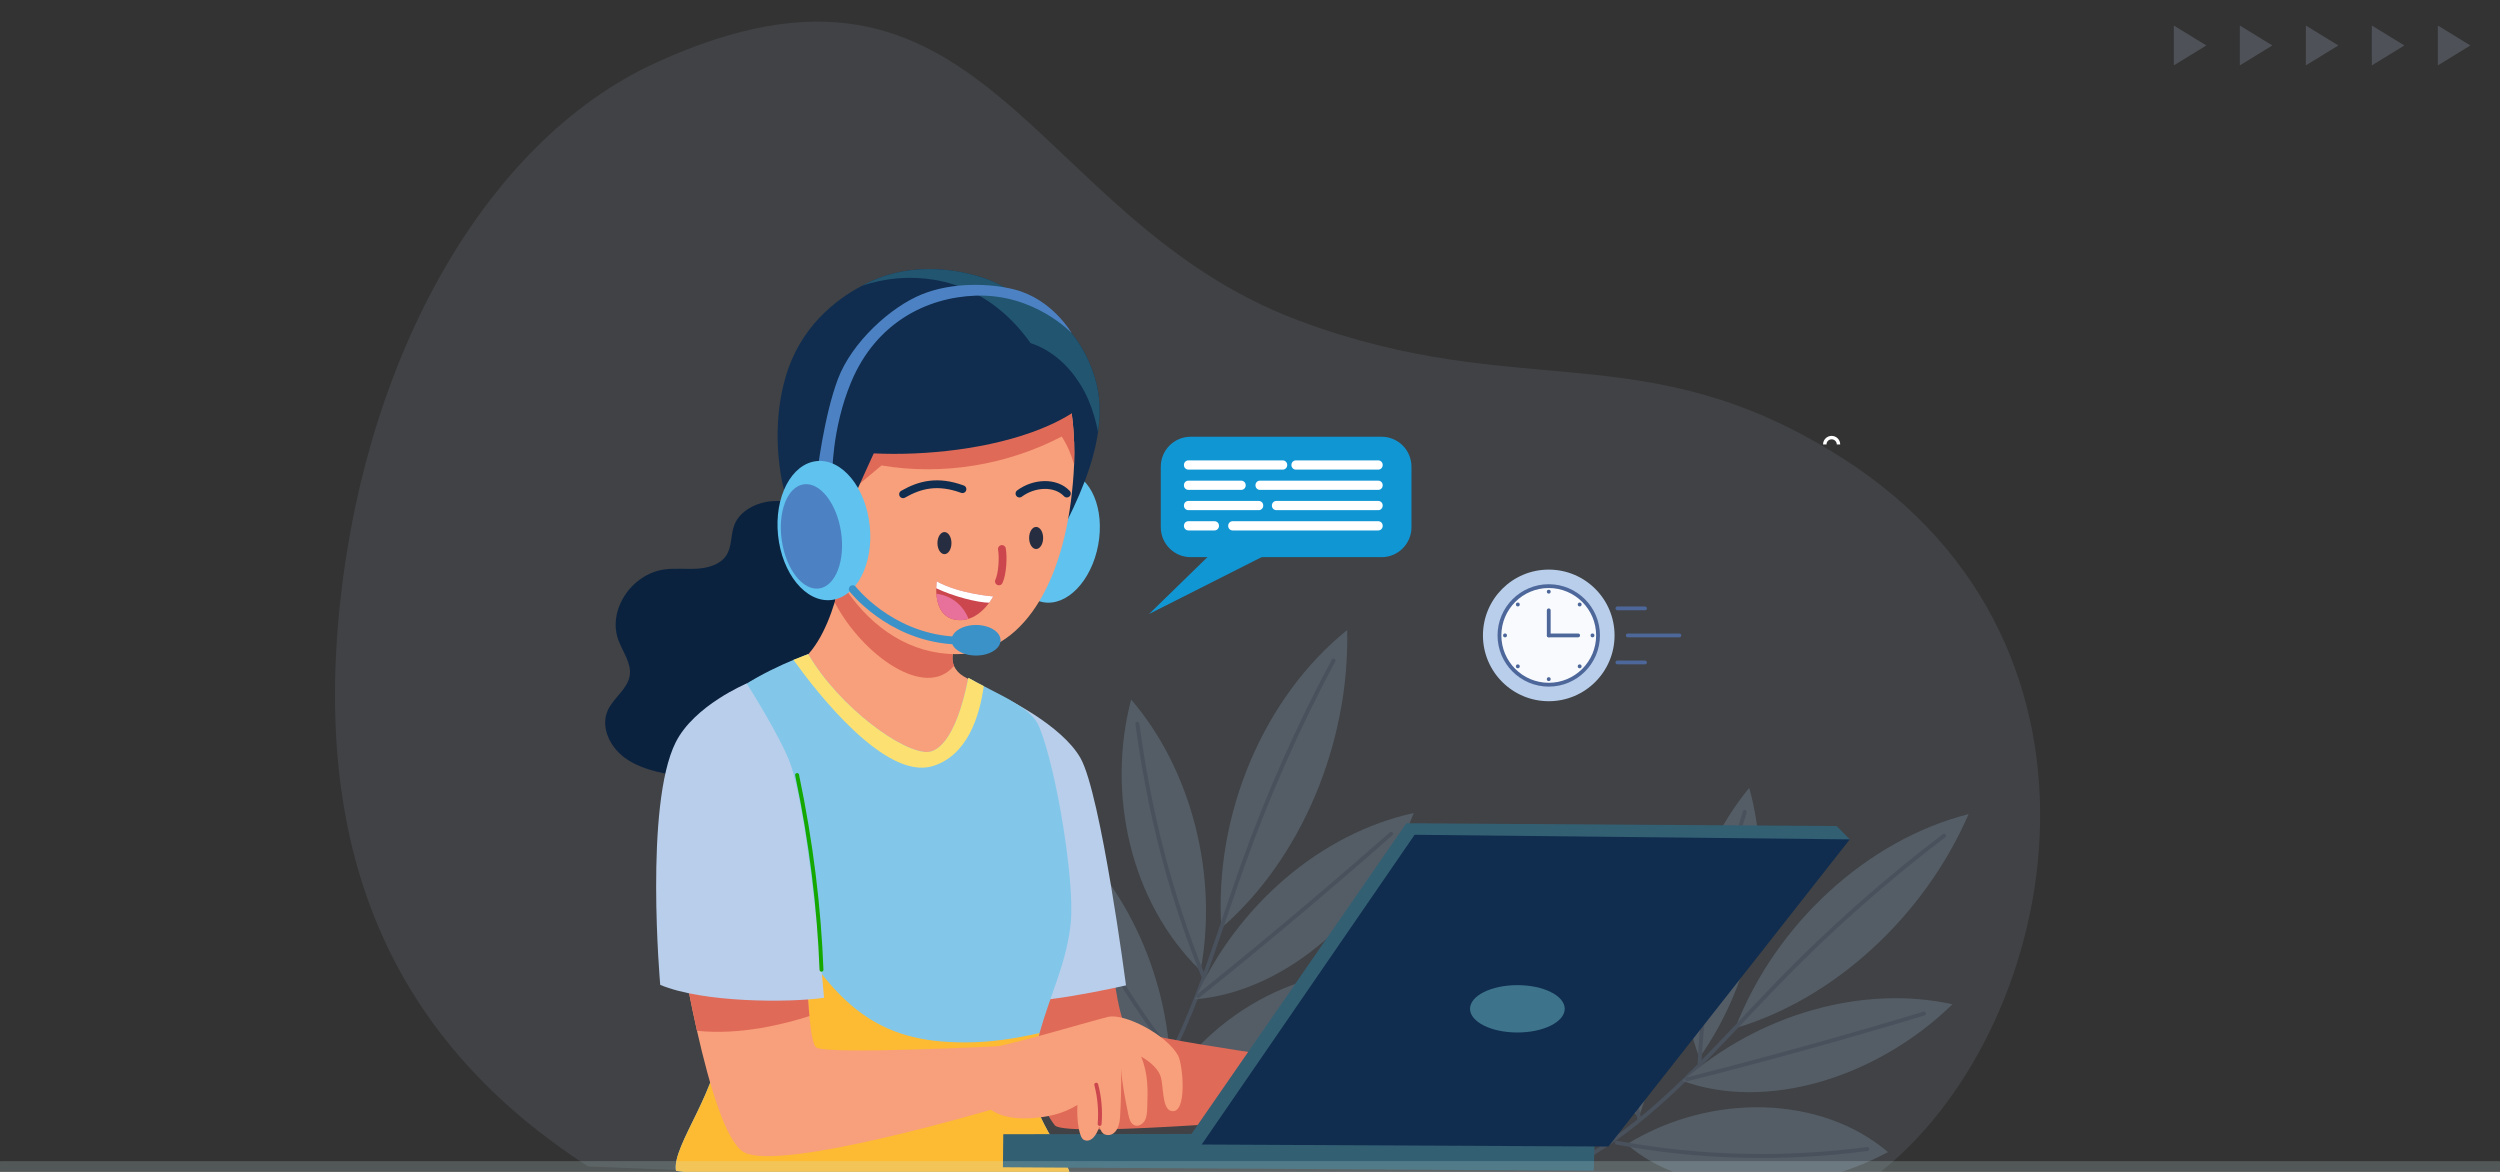 <?xml version="1.0" encoding="utf-8"?>
<!-- Generator: Adobe Illustrator 16.0.0, SVG Export Plug-In . SVG Version: 6.00 Build 0)  -->
<!DOCTYPE svg PUBLIC "-//W3C//DTD SVG 1.1//EN" "http://www.w3.org/Graphics/SVG/1.1/DTD/svg11.dtd">
<svg version="1.1" id="Layer_1" xmlns="http://www.w3.org/2000/svg" xmlns:xlink="http://www.w3.org/1999/xlink" x="0px" y="0px"
	 width="640px" height="300px" viewBox="0 0 640 300" enable-background="new 0 0 640 300" xml:space="preserve">
<rect x="0" y="0" width="640" height="300" fill="#333333" stroke="none"/>
<path display="none" fill="#1CB24B" d="M478.043,199.979l-60.417-42.056c-1.711-1.192-1.711-3.955,0-5.147l10.98-7.641
	c1.709-1.188,1.709-3.955,0-5.147l-9.416-6.55c-0.891-0.618-2.021-0.618-2.908,0l-27.777,19.337c-1.711,1.192-1.711,3.955,0,5.147
	l109.655,76.334v-1.739v-18.535V188.41c0-1.018-0.457-1.967-1.22-2.529l-10.454-7.719c-1.818-1.34-4.252,0.104-4.252,2.529v16.716
	C482.234,199.796,479.865,201.249,478.043,199.979"/>
<g>
	<g>
		<path fill="#FFFFFF" d="M471.094,113.784h-0.879c0-0.728-0.592-1.32-1.318-1.32c-0.728,0-1.318,0.593-1.318,1.32h-0.88
			c0-1.213,0.986-2.2,2.198-2.2S471.094,112.571,471.094,113.784z"/>
	</g>
</g>
<g opacity="0.2">
	<polygon fill="#B9CEEB" points="556.5,16.733 556.5,6.543 564.813,11.638 	"/>
	<polygon fill="#B9CEEB" points="573.398,16.733 573.398,6.543 581.712,11.638 	"/>
	<polygon fill="#B9CEEB" points="590.297,16.733 590.297,6.543 598.61,11.638 	"/>
	<polygon fill="#B9CEEB" points="607.195,16.733 607.195,6.543 615.509,11.638 	"/>
	<polygon fill="#B9CEEB" points="624.093,16.733 624.093,6.543 632.406,11.638 	"/>
</g>
<g>
	<g>
		<g>
			<circle fill="#B9CEEB" cx="396.48" cy="162.665" r="16.846"/>
		</g>
	</g>
	<g>
		<g>
			<g>
				<circle fill="#FFFFFF" cx="396.481" cy="162.665" r="12.62"/>
			</g>
		</g>
		<g>
			<g>
				<g>
					<path fill="#415C92" d="M396.481,175.773c-7.229,0-13.109-5.881-13.109-13.108s5.881-13.107,13.109-13.107
						c7.228,0,13.106,5.881,13.106,13.107C409.589,169.895,403.709,175.773,396.481,175.773z M396.481,150.533
						c-6.689,0-12.133,5.441-12.133,12.132s5.442,12.131,12.133,12.131c6.688,0,12.131-5.44,12.131-12.131
						C408.612,155.977,403.17,150.533,396.481,150.533z"/>
				</g>
			</g>
		</g>
	</g>
	<g>
		<g>
			<g>
				<path fill="#415C92" d="M396.481,163.152c-0.271,0-0.489-0.217-0.489-0.487v-6.424c0-0.271,0.22-0.489,0.489-0.489
					c0.269,0,0.487,0.221,0.487,0.489v6.424C396.97,162.936,396.751,163.152,396.481,163.152z"/>
			</g>
		</g>
		<g>
			<g>
				<path fill="#415C92" d="M404.009,163.152h-7.526c-0.271,0-0.489-0.217-0.489-0.487s0.22-0.488,0.489-0.488h7.526
					c0.271,0,0.488,0.22,0.488,0.488C404.497,162.936,404.278,163.152,404.009,163.152z"/>
			</g>
		</g>
	</g>
	<g>
		<g>
			<g>
				<circle fill="#415C92" cx="396.481" cy="151.471" r="0.498"/>
			</g>
		</g>
		<g>
			<g>
				<circle fill="#415C92" cx="404.396" cy="154.75" r="0.498"/>
			</g>
		</g>
		<g>
			<g>
				<circle fill="#415C92" cx="407.677" cy="162.666" r="0.499"/>
			</g>
		</g>
		<g>
			<g>
				<circle fill="#415C92" cx="404.396" cy="170.582" r="0.498"/>
			</g>
		</g>
		<g>
			<g>
				<circle fill="#415C92" cx="396.481" cy="173.859" r="0.498"/>
			</g>
		</g>
		<g>
			<g>
				<circle fill="#415C92" cx="388.565" cy="170.582" r="0.498"/>
			</g>
		</g>
		<g>
			<g>
				<circle fill="#415C92" cx="385.286" cy="162.666" r="0.499"/>
			</g>
		</g>
		<g>
			<g>
				<circle fill="#415C92" cx="388.565" cy="154.75" r="0.498"/>
			</g>
		</g>
	</g>
	<g>
		<g>
			<g>
				<path fill="#415C92" d="M421.123,156.232h-7.072c-0.27,0-0.489-0.219-0.489-0.487c0-0.271,0.221-0.488,0.489-0.488h7.072
					c0.271,0,0.489,0.218,0.489,0.488S421.394,156.232,421.123,156.232z"/>
			</g>
		</g>
		<g>
			<g>
				<path fill="#415C92" d="M421.123,170.075h-7.072c-0.27,0-0.489-0.22-0.489-0.488s0.221-0.487,0.489-0.487h7.072
					c0.271,0,0.489,0.219,0.489,0.487S421.394,170.075,421.123,170.075z"/>
			</g>
		</g>
		<g>
			<g>
				<path fill="#415C92" d="M429.917,163.155h-13.213c-0.271,0-0.487-0.218-0.487-0.488s0.218-0.487,0.487-0.487h13.213
					c0.27,0,0.487,0.219,0.487,0.487C430.404,162.938,430.188,163.155,429.917,163.155z"/>
			</g>
		</g>
	</g>
</g>
<g id="XMLID_163_">
	<g id="XMLID_329_" opacity="0.1">
		<path id="XMLID_110_" fill="#B9CEEB" d="M479.993,301.135c47.12-35.828,68.104-135.181-8.404-183.898
			c-50.65-32.247-82.155-13.851-139.14-35.184c-69.564-26.037-79.933-104.7-164.549-65.994
			c-44.829,20.5-75.905,78.277-81.372,143.942c-5.358,64.308,17.434,108.431,64.008,138.623
			C259.908,303.277,369.498,302.436,479.993,301.135z"/>
	</g>
	<g id="XMLID_162_">
		<g id="XMLID_160_">
			<g id="XMLID_34_">
				<g id="XMLID_35_">
					<path id="XMLID_36_" fill="#1196D4" d="M297.162,134.971v-15.505c0-4.231,3.429-7.662,7.662-7.662h48.85
						c4.232,0,7.661,3.43,7.661,7.662v15.505c0,4.231-3.429,7.662-7.661,7.662h-48.841
						C300.6,142.641,297.162,139.202,297.162,134.971z"/>
					<polyline id="XMLID_37_" fill="#1196D4" points="317.793,134.159 294.152,157.189 332.469,137.825 					"/>
				</g>
				<g id="XMLID_38_">
					<path id="XMLID_39_" fill="#FFFFFF" d="M303.09,119.082V119c0-0.629,0.511-1.14,1.14-1.14h24.152
						c0.629,0,1.142,0.511,1.142,1.14v0.082c0,0.629-0.513,1.14-1.142,1.14H304.23C303.601,120.222,303.09,119.711,303.09,119.082z"
						/>
					<path id="XMLID_40_" fill="#FFFFFF" d="M330.607,119.082V119c0-0.629,0.51-1.14,1.14-1.14h21.079c0.628,0,1.14,0.511,1.14,1.14
						v0.082c0,0.629-0.512,1.14-1.14,1.14h-21.079C331.117,120.222,330.607,119.711,330.607,119.082z"/>
					<path id="XMLID_41_" fill="#FFFFFF" d="M321.404,124.272v-0.082c0-0.629,0.511-1.14,1.141-1.14h30.281
						c0.628,0,1.14,0.511,1.14,1.14v0.082c0,0.628-0.512,1.14-1.14,1.14h-30.281C321.915,125.413,321.404,124.901,321.404,124.272z"
						/>
					<path id="XMLID_42_" fill="#FFFFFF" d="M303.09,124.272v-0.082c0-0.629,0.511-1.14,1.14-1.14h13.527
						c0.628,0,1.141,0.511,1.141,1.14v0.082c0,0.628-0.513,1.14-1.141,1.14H304.23C303.601,125.413,303.09,124.901,303.09,124.272z"
						/>
					<path id="XMLID_43_" fill="#FFFFFF" d="M325.609,129.462v-0.083c0-0.628,0.512-1.14,1.141-1.14h26.076
						c0.628,0,1.14,0.512,1.14,1.14v0.083c0,0.629-0.512,1.14-1.14,1.14H326.75C326.121,130.602,325.609,130.091,325.609,129.462z"
						/>
					<path id="XMLID_44_" fill="#FFFFFF" d="M303.09,129.462v-0.083c0-0.628,0.511-1.14,1.14-1.14h18.014
						c0.63,0,1.141,0.512,1.141,1.14v0.083c0,0.629-0.511,1.14-1.141,1.14H304.23C303.601,130.602,303.09,130.091,303.09,129.462z"
						/>
					<path id="XMLID_45_" fill="#FFFFFF" d="M303.09,134.652v-0.083c0-0.629,0.511-1.14,1.14-1.14h6.686
						c0.629,0,1.14,0.511,1.14,1.14v0.083c0,0.629-0.511,1.14-1.14,1.14h-6.686C303.601,135.792,303.09,135.281,303.09,134.652z"/>
					<path id="XMLID_46_" fill="#FFFFFF" d="M314.418,134.652v-0.083c0-0.629,0.51-1.14,1.139-1.14h37.27
						c0.628,0,1.14,0.511,1.14,1.14v0.083c0,0.629-0.512,1.14-1.14,1.14h-37.27C314.928,135.792,314.418,135.281,314.418,134.652z"
						/>
				</g>
			</g>
		</g>
		<g id="XMLID_161_">
			<g id="XMLID_231_" opacity="0.2">
				<g id="XMLID_5_">
					<g id="XMLID_6_">
						<path id="XMLID_108_" fill="#A3C7E9" d="M312.661,237.568c-1.883-29.037,10.821-59.092,32.222-76.284
							C345.546,190.47,332.968,220.006,312.661,237.568z"/>
						<path id="XMLID_107_" fill="none" stroke="#6F8BBF" stroke-linecap="round" stroke-miterlimit="10" d="M341.389,169.1
							c-9.017,16.805-16.813,34.387-23.292,52.525c-7.875,22.023-14.071,45.423-27.556,63.885"/>
					</g>
					<g id="XMLID_7_">
						<path id="XMLID_106_" fill="#A3C7E9" d="M305.909,255.837c10.831-24.229,32.328-42.534,56.028-47.716
							C351.849,234.087,329.152,253.895,305.909,255.837z"/>
						<path id="XMLID_105_" fill="none" stroke="#6F8BBF" stroke-linecap="round" stroke-miterlimit="10" d="M356.122,213.458
							c-16.188,14.247-32.649,28.094-49.384,41.528"/>
					</g>
					<g id="XMLID_8_">
						<path id="XMLID_104_" fill="#A3C7E9" d="M299.518,276.941c14.47-21.612,41.167-32.893,63.259-26.727
							C346.53,271.557,319.775,282.865,299.518,276.941z"/>
						<path id="XMLID_103_" fill="none" stroke="#6F8BBF" stroke-linecap="round" stroke-miterlimit="10" d="M357.479,251.777
							c-18.968,11.865-39.431,20.627-60.526,25.896"/>
					</g>
					<g id="XMLID_9_">
						<path id="XMLID_102_" fill="#A3C7E9" d="M307.333,248.489c4.625-24.337-2.313-51.464-17.759-69.407
							C283.242,202.998,289.282,231.021,307.333,248.489z"/>
						<path id="XMLID_101_" fill="none" stroke="#6F8BBF" stroke-linecap="round" stroke-miterlimit="10" d="M291.165,185.287
							c3.044,22.638,8.459,43.843,16.852,64.566"/>
					</g>
					<g id="XMLID_10_">
						<path id="XMLID_100_" fill="#A3C7E9" d="M299.391,269.215c-1.971-25.02-14.793-48.517-33.548-61.484
							c1.083,13.252,4.606,26.023,10.197,37.638C282.471,258.705,291.916,267.165,299.391,269.215z"/>
						<path id="XMLID_99_" fill="none" stroke="#6F8BBF" stroke-linecap="round" stroke-miterlimit="10" d="M268.625,212.795
							c7.377,20.861,17.993,40.202,31.234,56.947"/>
					</g>
				</g>
				<g id="XMLID_11_">
					<g id="XMLID_12_">
						<path id="XMLID_98_" fill="#A3C7E9" d="M444.226,263.214c10.236-26.63,33.781-48.231,59.747-54.812
							C492.596,234.672,469.371,255.848,444.226,263.214z"/>
						<path id="XMLID_97_" fill="none" stroke="#6F8BBF" stroke-linecap="round" stroke-miterlimit="10" d="M497.679,213.938
							c-14.852,11.289-28.962,23.771-42.113,37.285c-15.983,16.411-31.061,34.717-50.546,45.666"/>
					</g>
					<g id="XMLID_13_">
						<path id="XMLID_96_" fill="#A3C7E9" d="M430.77,276.729c19.507-17.164,46.01-24.696,69.075-19.644
							C480.291,276.104,452.11,284.484,430.77,276.729z"/>
						<path id="XMLID_95_" fill="none" stroke="#6F8BBF" stroke-linecap="round" stroke-miterlimit="10" d="M492.518,259.477
							c-20.149,6.09-40.379,11.699-60.675,16.842"/>
					</g>
					<g id="XMLID_14_">
						<path id="XMLID_94_" fill="#A3C7E9" d="M416.465,292.926c21.653-13.348,49.872-12.5,66.87,2.01
							C460.229,307.311,431.94,306.461,416.465,292.926z"/>
						<path id="XMLID_93_" fill="none" stroke="#6F8BBF" stroke-linecap="round" stroke-miterlimit="10" d="M478.017,294.154
							c-21.624,2.83-43.313,2.283-64.107-1.629"/>
					</g>
					<g id="XMLID_15_">
						<path id="XMLID_92_" fill="#A3C7E9" d="M435.044,270.768c14.062-19.791,19.047-46.789,12.753-69.076
							C432.39,220.404,426.242,247.835,435.044,270.768z"/>
						<path id="XMLID_91_" fill="none" stroke="#6F8BBF" stroke-linecap="round" stroke-miterlimit="10" d="M446.655,207.857
							c-6.597,21.408-10.489,42.506-11.563,64.401"/>
					</g>
					<g id="XMLID_16_">
						<path id="XMLID_90_" fill="#A3C7E9" d="M419.529,285.988c8.508-23.088,6.811-49.258-4.451-68.461
							c-4.468,12.246-6.596,25.058-6.41,37.685C408.873,269.712,413.752,281.109,419.529,285.988z"/>
						<path id="XMLID_89_" fill="none" stroke="#6F8BBF" stroke-linecap="round" stroke-miterlimit="10" d="M415.449,223.167
							c-2.029,21.594-0.575,43.16,4.265,63.476"/>
					</g>
				</g>
			</g>
			<g id="XMLID_4_">
				<g id="XMLID_47_">
					<path id="XMLID_65_" fill="#E06A58" d="M284.051,242.039c0,0,2.137,19.584,4.528,21.154c4.274,2.82,53.747,9.338,53.747,9.338
						l-1.621,12.871c0,0-67.758,6.089-70.637,2.703c-4.996-5.875-13.778-34.211-13.778-34.211L284.051,242.039z"/>
					<path id="XMLID_64_" fill="#B9CEEB" d="M251.383,191.62l5.474-13.144c0,0,14.851,6.978,19.75,15.592
						c5.239,9.213,11.651,58.188,11.651,58.188s-26.22,6.04-31.04,3.473C252.397,253.163,251.383,191.62,251.383,191.62z"/>
				</g>
				<path id="XMLID_63_" fill="#0B223F" d="M209.688,130.615c-3.835-1.406-7.895-2.635-12.002-2.323
					c-4.107,0.313-8.304,2.489-9.699,6.099c-0.996,2.558-0.537,5.573-2.107,7.875c-1.503,2.205-4.489,3.123-7.28,3.309
					c-2.8,0.195-5.62-0.176-8.401,0.185c-8.587,1.142-14.715,10.473-11.895,18.111c1.122,3.043,3.425,5.951,2.898,9.123
					c-0.556,3.396-4.118,5.63-5.582,8.781c-1.942,4.195,0.381,9.279,4.215,12.14c3.835,2.851,8.821,3.933,13.661,4.653
					c6.665,0.996,13.544,1.464,20.13,0.059c6.587-1.404,12.88-4.878,16.286-10.304c1.512-2.4,2.429-5.113,4.186-7.367
					c3.629-4.655,10.06-6.459,15.125-9.757c5.533-3.62,9.592-10.666,6.333-16.18c-3.142-5.297-11.319-6.479-14.597-11.7
					c-1.357-2.156-1.678-4.723-2.557-7.074C217.503,133.884,215.357,132.693,209.688,130.615z"/>
				<g id="XMLID_48_">
					<path id="XMLID_62_" fill="#F8A07B" d="M232.033,195.611c0.966,1.113,2.108,2.332,3.688,2.438
						c1.668,0.117,3.063-1.063,4.137-2.205c5.542-5.864,9.201-13.065,10.685-20.491c-1.376-0.779-2.703-1.533-3.903-2.234
						c-1.112-0.662-1.952-1.592-2.429-2.674c-0.332-0.799-0.449-1.639-0.362-2.519c0.781-7.337,1.474-11.426,4.05-18.871
						c-12.236-2.76-23.78-6.04-30.415-11.582c-0.81,3.415-1.767,10.1-3.806,16.725c-2.176,7.016-5.572,13.953-11.329,16.939
						C213.649,177.813,223.729,186.107,232.033,195.611z"/>
					<path id="XMLID_61_" fill="#E06A58" d="M243.849,167.939c-0.087,0.877,0.03,1.726,0.362,2.518
						c-7.241,8.781-23.429-2.693-30.533-16.248c2.039-6.625,2.996-13.31,3.806-16.725c6.625,5.543,18.179,8.832,30.415,11.583
						C245.323,156.514,244.63,160.591,243.849,167.939z"/>
				</g>
				<g id="XMLID_49_">
					<path id="XMLID_60_" fill="#82C7E9" d="M264.009,274.104c-1.601,10.598,9.835,22.004,10.119,27.664
						c-24.287,0-75.164,1.482-101.071-2.039c-1.181-6.539,11.612-21.244,11.612-35.764c0-1.923-0.078-4.029-0.234-6.294
						c-0.41-6.479-1.366-14.188-2.43-22.092c-2.888-21.203-6.732-43.881-3.894-48.584c5.563-9.162,18.569-15.388,25.02-18.062
						c2.215-0.916,3.659-1.416,3.766-1.474c8.089,13.796,24.551,25.565,30.767,25.038c1.727-0.139,6.85-1.923,10.236-18.969
						c1.317,0.751,2.635,1.443,3.942,2.117c6.431,3.347,12.461,6.107,14.198,10.41c4.585,11.329,9.084,39.891,8.089,50.049
						c-1.005,10.244-5.123,18.071-8.011,28.354c-0.674,2.41-1.288,4.967-1.786,7.72
						C264.204,272.796,264.106,273.439,264.009,274.104z"/>
					<path id="XMLID_59_" fill="#FDBA33" d="M274.128,301.768c-24.287,0-75.164,1.482-101.071-2.039
						c-1.181-6.539,11.612-21.244,11.612-35.764c0-1.923-0.078-4.029-0.234-6.294c-0.41-6.479-1.366-14.188-2.43-22.092
						c4.596,4.851,11.3-15.642,14.266-9.642c16.051,32.396,28.708,40.916,50.702,40.916c6.557,0,12.607-0.908,19.145-2.393
						c-0.674,2.41-1.288,4.967-1.786,7.721c-0.117,0.623-0.225,1.268-0.321,1.93C262.408,284.689,273.845,296.098,274.128,301.768z"
						/>
					<path id="XMLID_58_" fill="#FCE172" d="M251.841,175.646c-1.044,7.582-4.137,17.799-13.134,20.49
						c-12.159,3.641-29.751-19.076-35.577-27.203c2.215-0.916,3.659-1.416,3.766-1.474c8.089,13.796,24.551,25.565,30.767,25.038
						c1.727-0.139,6.85-1.923,10.236-18.969C249.216,174.271,250.534,174.963,251.841,175.646z"/>
				</g>
				<g id="XMLID_50_">
					<g id="XMLID_51_">
						<g id="XMLID_52_">
							<polygon id="XMLID_57_" fill="#335F73" points="256.837,290.359 256.75,298.818 407.995,299.717 408.308,290.125 							"/>
						</g>
						<g id="XMLID_53_">
							<polygon id="XMLID_56_" fill="#335F73" points="473.547,214.883 470.182,211.468 360.016,210.747 304.747,290.671 
								307.635,292.995 							"/>
							<polygon id="XMLID_55_" fill="#102D4F" points="362.144,213.702 307.635,292.995 411.752,293.512 473.547,214.883 							"/>
						</g>
					</g>
					<ellipse id="XMLID_54_" fill="#3D748C" cx="388.449" cy="258.256" rx="12.12" ry="6.061"/>
				</g>
				<g id="XMLID_114_">
					<g id="XMLID_115_">
						
							<ellipse id="XMLID_116_" transform="matrix(-0.183 0.983 -0.983 -0.183 454.692 -102.841)" fill="#60C2EE" cx="270.07" cy="137.474" rx="16.969" ry="11.193"/>
					</g>
					<path id="XMLID_117_" fill="#102D4F" d="M281.095,110.612c-1.131,8.021-4.713,16.86-9.933,26.628
						c-1.835-8-3.005-17.749-4.625-27.497c-1.649-9.767-3.747-19.535-7.387-27.517c-0.82-1.766-1.708-3.455-2.674-5.016
						c2.156-0.205,4.343,0,6.421,0.576c3.25,0.869,6.294,2.547,8.782,4.792c4.138,3.678,6.909,8.694,8.558,13.983
						C281.593,100.951,281.836,105.616,281.095,110.612z"/>
					<g id="XMLID_118_">
						<path id="XMLID_119_" fill="#F8A07B" d="M274.967,118.906c-0.059,1.58-0.166,3.19-0.313,4.791
							c-2.225,25.956-13.124,43.764-29.8,43.764c-23.546,0-38.807-26.406-38.807-52.273c0-25.517,15.632-43.987,33.928-41.851
							c10.547,1.209,18.256,4.713,23.73,9.845c3.621,3.415,6.236,7.542,8.021,12.236c2.04,5.26,3.024,11.212,3.229,17.623
							c0,0.019,0.02,0.038,0.02,0.058C275.055,114.993,275.035,116.925,274.967,118.906z"/>
						<path id="XMLID_120_" fill="#E06A58" d="M274.967,118.906c-0.703-2.508-1.747-4.958-3.171-7.153
							c-13.886,7.259-30.435,10.06-46.125,7.406c-2.985,2.488-5.903,4.938-8.84,7.387c0.059-11.808,0.225-19.799,4.83-25.517
							c4.323-5.367,11.534-7.387,18.364-8.266c7.689-1.004,15.506-0.965,23.175,0.146c2.937,0.41,5.981,1.045,8.538,2.527
							c2.04,5.26,3.025,11.212,3.23,17.623c0,0.019,0.02,0.039,0.02,0.059C275.055,114.993,275.035,116.925,274.967,118.906z"/>
					</g>
					<path id="XMLID_121_" fill="#102D4F" d="M278.363,102.922c-3.23,2.733-7.279,4.997-11.827,6.83
						c-12.938,5.221-29.751,6.949-42.856,6.314c-6.44,14.149-9.045,19.222-10.694,31.566c-6.294-5.903-11.417-16.715-12.939-25.214
						c-1.502-8.469-1.356-17.359,1.005-25.683c3.718-13.124,13.095-20.149,19.594-23.564c1.62-0.888,3.083-1.502,4.215-1.951
						c8.305-3.211,17.662-2.918,26.18-0.313c4.645,1.444,8.558,3.883,11.846,6.889c6.646,6.001,10.753,14.13,13.407,20.219
						C277.133,99.878,277.807,101.566,278.363,102.922z"/>
					<path id="XMLID_122_" fill="#225570" d="M281.095,110.612c-0.537-2.84-1.336-5.591-2.469-8.246
						c-0.634-1.503-1.415-2.957-2.322-4.361c-2.957-4.645-7.26-8.471-12.461-10.158c-1.483-2.079-3.044-3.953-4.684-5.611
						c-5.903-6.001-12.831-9.436-20.169-10.636c-6.108-0.985-12.461-0.429-18.325,1.561c1.62-0.888,3.083-1.501,4.215-1.951
						c8.305-3.21,17.662-2.917,26.18-0.313c4.645,1.444,8.558,3.883,11.846,6.889c3.25,0.869,6.293,2.547,8.782,4.792
						c4.137,3.678,6.908,8.694,8.558,13.983C281.593,100.951,281.836,105.616,281.095,110.612z"/>
					<g id="XMLID_123_">
						<g id="XMLID_124_">
							<path id="XMLID_125_" fill="none" stroke="#102D4F" stroke-width="2" stroke-linecap="round" stroke-miterlimit="10" d="
								M231.184,126.526c4.352-2.488,8.87-3.611,15.203-1.298"/>
							<path id="XMLID_126_" fill="none" stroke="#102D4F" stroke-width="2" stroke-linecap="round" stroke-miterlimit="10" d="
								M260.984,126.351c3.727-2.782,9.25-3.064,12.129,0"/>
							<path id="XMLID_127_" fill="none" stroke="#CC464E" stroke-width="2" stroke-linecap="round" stroke-miterlimit="10" d="
								M256.485,140.539c0.381,1.971,0.176,6.332-0.761,8.294"/>
							<ellipse id="XMLID_128_" fill="#262D40" cx="241.78" cy="139.036" rx="1.796" ry="2.83"/>
							<ellipse id="XMLID_129_" fill="#262D40" cx="265.249" cy="137.719" rx="1.795" ry="2.83"/>
						</g>
						<g id="XMLID_130_">
							<path id="XMLID_131_" fill="#CC464E" d="M254.261,152.688c0,0-0.351,0.683-1.024,1.609c-1.054,1.416-2.849,3.366-5.298,4.129
								h-0.01c-1.035,0.331-2.156,0.448-3.406,0.225c-3.669-0.654-4.635-4.041-4.811-6.646c-0.039-0.508-0.039-0.975-0.029-1.404
								c0.02-1.055,0.137-1.757,0.137-1.757C245.664,152.063,254.261,152.688,254.261,152.688z"/>
							<path id="XMLID_132_" fill="#FFFFFF" d="M254.261,152.688c0,0-0.351,0.683-1.024,1.609c-2.986-0.039-9.094-1.57-13.554-3.697
								c0.02-1.055,0.137-1.757,0.137-1.757C245.664,152.063,254.261,152.688,254.261,152.688z"/>
							<path id="XMLID_133_" fill="#E8719B" d="M247.928,158.414c-1.035,0.333-2.156,0.449-3.406,0.225
								c-3.669-0.652-4.635-4.039-4.811-6.645c1.776,0.215,3.493,0.898,4.918,1.98C246.123,155.116,247.264,156.668,247.928,158.414
								z"/>
						</g>
					</g>
					<g id="XMLID_134_">
						<path id="XMLID_135_" fill="#4C82C3" d="M213.044,122.047c0,0-0.205-12.167,4.86-24.258
							c6.352-15.173,19.3-21.662,31.858-22.102c15.135-0.536,24.61,9.623,24.61,9.623s-4.928-8.694-14.646-11.193
							c-6.382-1.639-16.013-1.903-23.741,1.239c-7.962,3.23-17.886,12.197-21.477,21.673c-3.581,9.474-5.328,24.229-5.328,24.229
							L213.044,122.047z"/>
						<g id="XMLID_136_">
							
								<ellipse id="XMLID_137_" transform="matrix(-0.995 0.103 -0.103 -0.995 434.807 249.376)" fill="#60C2EE" cx="210.939" cy="135.958" rx="11.795" ry="17.874"/>
							
								<ellipse id="XMLID_138_" transform="matrix(-0.989 0.149 -0.149 -0.989 433.697 242.089)" fill="#4C82C3" cx="207.805" cy="137.245" rx="7.66" ry="13.476"/>
						</g>
						<g id="XMLID_139_">
							<ellipse id="XMLID_140_" fill="#3B92C9" cx="249.86" cy="163.908" rx="6.284" ry="3.913"/>
							<path id="XMLID_141_" fill="none" stroke="#3B92C9" stroke-width="2" stroke-linecap="round" stroke-miterlimit="10" d="
								M218.294,150.824c0,0,9.23,11.865,25.282,13.085"/>
						</g>
					</g>
				</g>
				<g id="XMLID_142_">
					<g id="XMLID_143_">
						<g id="XMLID_144_">
							<g id="XMLID_145_">
								<path id="XMLID_146_" fill="#F8A07B" d="M256.75,267.771l-0.605,15.603c0,0-56.429,16.91-65.748,11.563
									c-4.547-2.615-8.792-16.998-11.963-31.039c-3.318-14.754-5.445-29.116-5.445-29.116l33.08-6.48c0,0,0.02,20.169,1.142,31.83
									c0.399,4.343,0.976,7.504,1.747,8.021C211.873,270.073,256.75,267.771,256.75,267.771z"/>
								<path id="XMLID_147_" fill="#E06A58" d="M207.209,260.111c-6.011,1.951-17.613,4.966-28.776,3.775
									c-3.318-14.755-5.445-29.119-5.445-29.119l33.08-6.479C206.067,228.279,206.087,248.45,207.209,260.111z"/>
							</g>
							<g id="XMLID_148_">
								<path id="XMLID_149_" fill="#F8A07B" d="M255.14,267.927c8.391-1.796,22.598-6.108,28.492-7.592
									c4.186-1.056,15.085,4.586,17.964,9.903c1.259,2.322,2.449,15.476-1.913,14.119c-2.186-0.684-1.825-6.321-2.508-8.625
									c-0.556-1.873-2.332-3.688-5.035-5.25c1.805,4.498,1.737,8.42,1.542,13.281c-0.039,1.072-0.107,2.193-0.625,3.121
									c-0.527,0.928-1.659,1.59-2.635,1.182c-0.996-0.41-1.337-1.649-1.562-2.732c-0.771-3.746-1.551-7.493-1.863-11.729
									c0.078,4.166-0.01,8.344-0.273,12.5c-0.195,3.181-1.776,4.927-3.718,4.371c-0.868-0.244-1.22-1.045-1.591-2.099
									c-0.585,2.039-2.049,4.293-3.942,3.435c-1.151-0.517-1.863-4.672-1.658-8.947c-3.63,2.254-7.729,3.21-12.452,3.426
									c-4.235,0.193-8.567-0.596-11.114-3.475C252.504,278.318,253.988,271.664,255.14,267.927z"/>
								<path id="XMLID_150_" fill="none" stroke="#CC464E" stroke-linecap="round" stroke-miterlimit="10" d="M281.504,287.734
									c0.283-3.377-0.01-6.801-0.868-10.061"/>
							</g>
						</g>
						<path id="XMLID_151_" fill="#B9CEEB" d="M202.35,195.572c-2.4-6.762-11.192-20.598-11.192-20.598s-13.417,5.58-18.179,15.056
							c-8.06,16.042-3.961,62.098-3.961,62.098c10.86,4.548,32.659,4.616,41.938,3.31
							C210.956,255.438,207.16,209.087,202.35,195.572z"/>
					</g>
					<path id="XMLID_152_" fill="none" stroke="#14A800" stroke-linecap="round" stroke-miterlimit="10" d="M204.058,198.402
						c3.659,17.515,5.62,33.85,6.245,49.853"/>
				</g>
			</g>
			<g>
				<path opacity="0.2" fill="#D0EBE6" d="M639.734,300.587H0.266c-0.919,0-1.665-0.745-1.665-1.665
					c0-0.921,0.746-1.665,1.665-1.665h639.469c0.921,0,1.665,0.744,1.665,1.665C641.399,299.842,640.655,300.587,639.734,300.587z"
					/>
			</g>
		</g>
	</g>
</g>
</svg>
